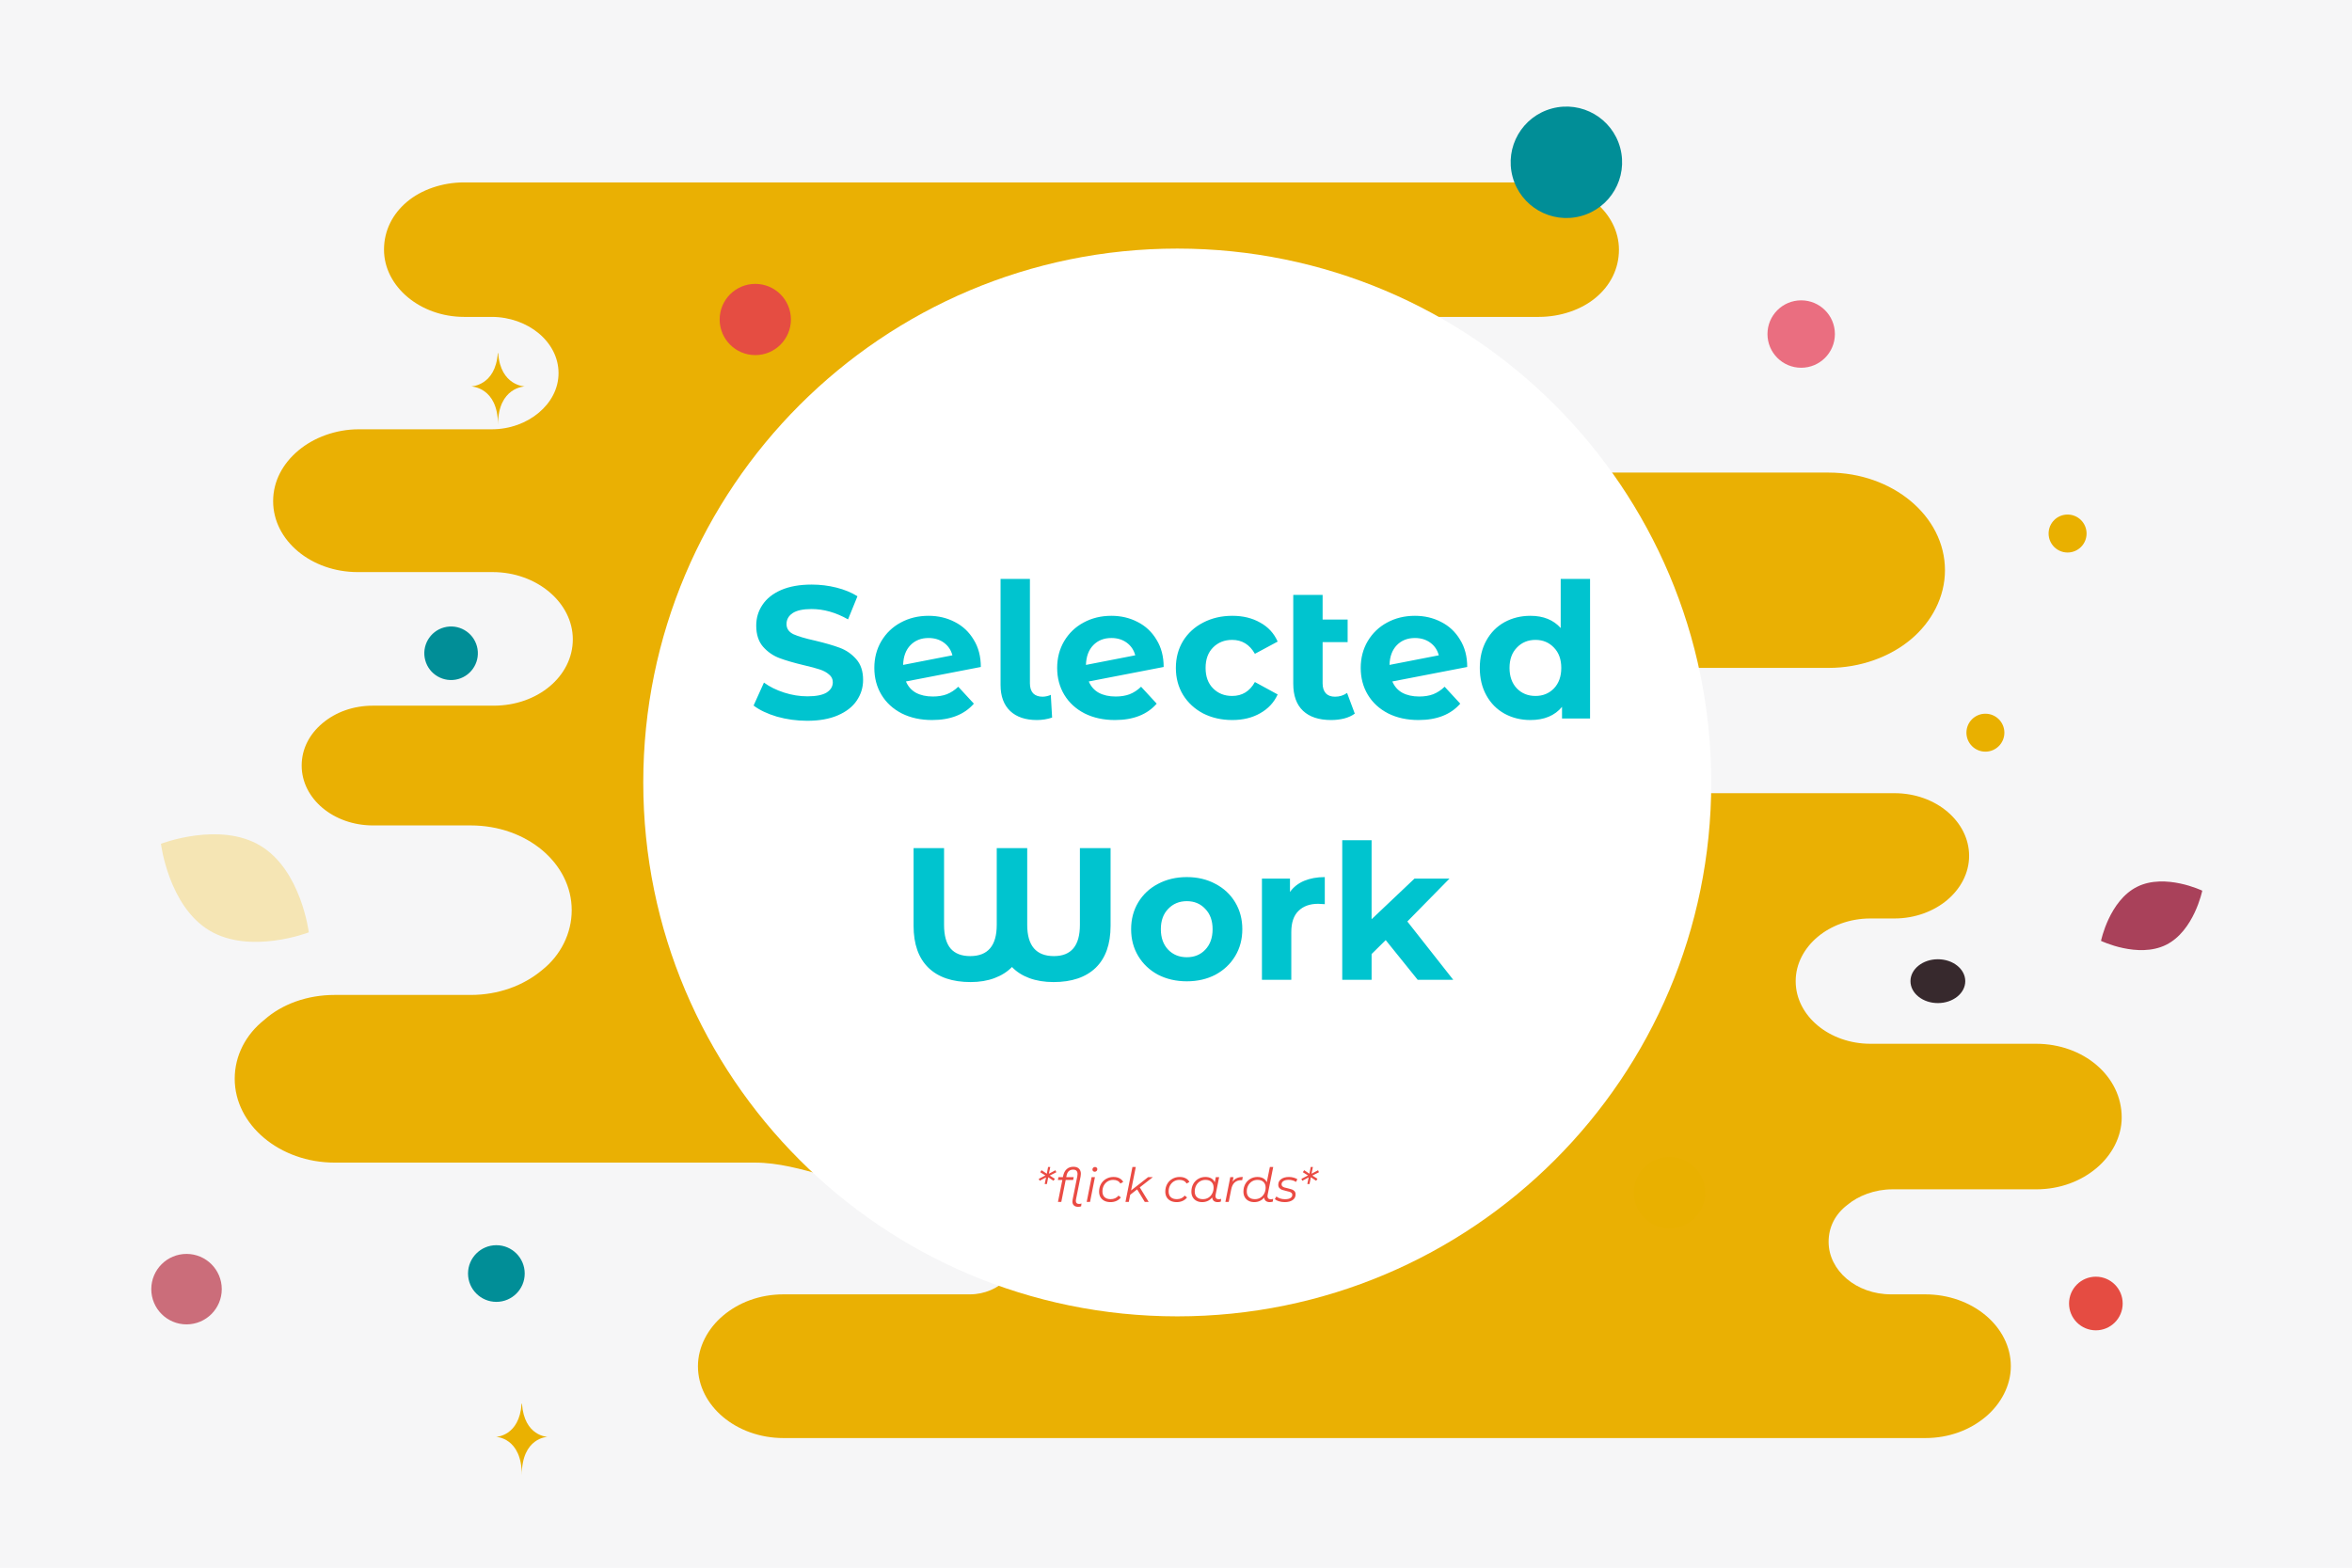<svg width="900" height="600" viewBox="0 0 900 600" fill="none" xmlns="http://www.w3.org/2000/svg">
<rect width="900" height="600" fill="#F6F6F7"/>
<path d="M0 0H900V600H0V0Z" fill="#F6F6F7"/>
<path d="M779.112 399.48H715.685C700.143 399.48 687.122 388.902 687.122 375.504C687.122 368.805 690.482 362.811 695.523 358.579C700.563 354.348 707.704 351.528 715.685 351.528H724.926C732.907 351.528 740.048 348.707 745.088 344.476C750.129 340.245 753.489 334.251 753.489 327.551C753.489 314.506 740.888 303.575 724.926 303.575H531.198C526.136 303.575 522.883 297.354 522.883 292.292C522.883 279.599 510.702 269.374 495.58 269.374H423.487C421.678 269.352 419.95 268.618 418.679 267.331C417.407 266.044 416.694 264.308 416.694 262.499C416.694 260.689 417.407 258.953 418.679 257.666C419.95 256.379 421.678 255.645 423.487 255.623H699.723C711.905 255.623 723.246 251.392 731.227 244.693C739.208 237.993 744.248 228.473 744.248 218.248C744.248 197.445 724.086 180.874 699.723 180.874H557.051C534.665 180.874 512.506 163.597 490.12 163.597H410.464C398.78 163.597 389.308 154.125 389.308 142.441C389.308 130.757 398.78 121.286 410.464 121.286H588.831C597.232 121.286 605.213 118.465 610.673 113.881C616.134 109.298 619.494 102.951 619.494 95.547C619.494 81.443 605.633 69.807 588.831 69.807H177.604C169.203 69.807 161.223 72.628 155.762 77.212C150.301 81.796 146.941 88.142 146.941 95.547C146.941 109.65 160.802 121.286 177.604 121.286H188.106C201.967 121.286 213.728 130.806 213.728 142.794C213.728 148.788 210.788 154.077 206.168 157.955C201.547 161.834 195.246 164.302 188.106 164.302H137.28C128.459 164.302 120.058 167.475 114.177 172.412C108.297 177.348 104.516 184.047 104.516 191.804C104.516 206.965 119.218 218.954 136.86 218.954H188.526C205.327 218.954 219.189 230.589 219.189 244.693C219.189 251.744 215.829 258.091 210.368 262.675C204.907 267.258 197.347 270.079 188.946 270.079H142.74C135.18 270.079 128.459 272.547 123.418 276.778C118.378 281.009 115.437 286.651 115.437 292.998C115.437 305.691 127.619 315.916 142.74 315.916H180.125C201.547 315.916 218.769 330.372 218.769 348.354C218.769 357.169 214.569 365.631 207.428 371.273C200.287 377.267 190.626 380.793 180.125 380.793H128.039C117.538 380.793 107.876 384.319 101.156 390.313C94.015 395.954 89.814 404.064 89.814 412.878C89.814 430.508 107.036 444.964 128.039 444.964H288.871C306.633 444.964 324.081 454.837 341.843 454.837H371.134C382.332 454.837 391.408 463.914 391.408 475.111C391.408 486.308 382.332 495.385 371.135 495.385H299.838C290.597 495.385 282.616 498.558 276.736 503.494C270.855 508.431 267.074 515.482 267.074 522.887C267.074 538.048 281.776 550.389 299.838 550.389H736.687C745.928 550.389 753.909 547.215 759.79 542.279C765.671 537.343 769.451 530.291 769.451 522.887C769.451 507.725 754.749 495.385 736.687 495.385H723.666C710.224 495.385 699.723 486.217 699.723 475.287C699.723 469.646 702.244 464.709 706.864 461.183C711.065 457.657 717.365 455.189 724.086 455.189H779.112C788.353 455.189 796.334 452.016 802.215 447.08C808.096 442.143 811.876 435.092 811.876 427.687C811.876 411.821 797.174 399.48 779.112 399.48Z" fill="#EAB003"/>
<path d="M828.853 361.618C818.156 366.924 803.958 360.101 803.958 360.101C803.958 360.101 807.113 344.678 817.816 339.379C828.513 334.073 842.705 340.888 842.705 340.888C842.705 340.888 839.55 356.311 828.853 361.618Z" fill="#A9415A"/>
<path d="M80.133 356.131C95.753 365.493 118.163 356.839 118.163 356.839C118.163 356.839 115.233 333.01 99.603 323.658C83.983 314.297 61.583 322.94 61.583 322.94C61.583 322.94 64.513 346.77 80.133 356.131Z" fill="#F5E5B4"/>
<path d="M791.169 196.934C787.157 196.934 783.905 200.186 783.905 204.198C783.905 208.21 787.157 211.462 791.169 211.462C795.181 211.462 798.433 208.21 798.433 204.198C798.433 200.186 795.181 196.934 791.169 196.934Z" fill="#E9B000"/>
<path d="M638.854 442.808C631.309 442.808 625.192 448.925 625.192 456.47C625.192 464.015 631.309 470.132 638.854 470.132C646.399 470.132 652.516 464.015 652.516 456.47C652.516 448.925 646.399 442.808 638.854 442.808Z" fill="#E9B000"/>
<path d="M189.938 498.263C183.948 498.263 179.093 493.408 179.093 487.418C179.093 481.429 183.948 476.573 189.938 476.573C195.927 476.573 200.783 481.429 200.783 487.418C200.783 493.408 195.927 498.263 189.938 498.263Z" fill="#018E97"/>
<path d="M759.721 287.68C755.711 287.68 752.46 284.429 752.46 280.419C752.46 276.409 755.711 273.158 759.721 273.158C763.731 273.158 766.982 276.409 766.982 280.419C766.982 284.429 763.731 287.68 759.721 287.68Z" fill="#E9B000"/>
<path d="M71.375 506.879C63.927 506.879 57.89 500.842 57.89 493.394C57.89 485.947 63.927 479.909 71.375 479.909C78.823 479.909 84.86 485.947 84.86 493.394C84.86 500.842 78.823 506.879 71.375 506.879Z" fill="#CB6D7A"/>
<path d="M801.988 509.152C796.32 509.152 791.725 504.557 791.725 498.889C791.725 493.221 796.32 488.626 801.988 488.626C807.656 488.626 812.251 493.221 812.251 498.889C812.251 504.557 807.656 509.152 801.988 509.152Z" fill="#E54C42"/>
<path d="M689.229 140.748C682.104 140.748 676.329 134.973 676.329 127.848C676.329 120.724 682.104 114.948 689.229 114.948C696.353 114.948 702.129 120.724 702.129 127.848C702.129 134.973 696.353 140.748 689.229 140.748Z" fill="#EA6E80"/>
<path d="M182.506 247.369C183.971 252.835 180.727 258.453 175.261 259.918C169.795 261.382 164.177 258.139 162.713 252.673C161.248 247.207 164.492 241.589 169.958 240.124C175.424 238.659 181.042 241.903 182.506 247.369Z" fill="#018E97"/>
<path d="M289.013 135.91C281.485 135.91 275.382 129.807 275.382 122.279C275.382 114.751 281.485 108.648 289.013 108.648C296.541 108.648 302.644 114.751 302.644 122.279C302.644 129.807 296.541 135.91 289.013 135.91Z" fill="#E54D42"/>
<path d="M741.533 383.91C735.742 383.91 731.048 380.154 731.048 375.522C731.048 370.889 735.742 367.134 741.533 367.134C747.324 367.134 752.018 370.889 752.018 375.522C752.018 380.154 747.324 383.91 741.533 383.91Z" fill="#37292D"/>
<path d="M619.979 56.597C623.027 67.973 616.277 79.666 604.901 82.714C593.525 85.762 581.833 79.011 578.784 67.635C575.736 56.26 582.487 44.567 593.863 41.519C605.238 38.471 616.931 45.222 619.979 56.597Z" fill="#018E97"/>
<path d="M190.484 135.17H190.633C191.518 147.702 200.838 147.895 200.838 147.895C200.838 147.895 190.561 148.095 190.561 162.576C190.561 148.095 180.283 147.895 180.283 147.895C180.283 147.895 189.599 147.702 190.484 135.17ZM199.593 537.24H199.736C200.585 549.735 209.534 549.927 209.534 549.927C209.534 549.927 199.666 550.127 199.666 564.565C199.666 550.127 189.799 549.927 189.799 549.927C189.799 549.927 198.744 549.735 199.593 537.24Z" fill="#EAB101"/>
<path fill-rule="evenodd" clip-rule="evenodd" d="M450.481 462.941C540.761 462.941 613.948 389.754 613.948 299.474C613.948 209.194 540.761 136.008 450.481 136.008C360.201 136.008 287.014 209.194 287.014 299.474C287.014 389.754 360.201 462.941 450.481 462.941ZM450.481 503.808C563.331 503.808 654.814 412.324 654.814 299.474C654.814 186.624 563.331 95.141 450.481 95.141C337.631 95.141 246.148 186.624 246.148 299.474C246.148 412.324 337.631 503.808 450.481 503.808Z" fill="white"/>
<path d="M451.638 468.339C547.454 468.339 625.129 390.664 625.129 294.848C625.129 199.031 547.454 121.357 451.638 121.357C355.822 121.357 278.147 199.031 278.147 294.848C278.147 390.664 355.822 468.339 451.638 468.339Z" fill="white"/>
<path d="M308.884 275.864C304.9 275.864 301.036 275.336 297.292 274.28C293.596 273.176 290.62 271.76 288.364 270.032L292.324 261.248C294.484 262.832 297.052 264.104 300.028 265.064C303.004 266.024 305.98 266.504 308.956 266.504C312.268 266.504 314.716 266.024 316.3 265.064C317.884 264.056 318.676 262.736 318.676 261.104C318.676 259.904 318.196 258.92 317.236 258.152C316.324 257.336 315.124 256.688 313.636 256.208C312.196 255.728 310.228 255.2 307.732 254.624C303.892 253.712 300.748 252.8 298.3 251.888C295.852 250.976 293.74 249.512 291.964 247.496C290.236 245.48 289.372 242.792 289.372 239.432C289.372 236.504 290.164 233.864 291.748 231.512C293.332 229.112 295.708 227.216 298.876 225.824C302.092 224.432 306.004 223.736 310.612 223.736C313.828 223.736 316.972 224.12 320.044 224.888C323.116 225.656 325.804 226.76 328.108 228.2L324.508 237.056C319.852 234.416 315.196 233.096 310.54 233.096C307.276 233.096 304.852 233.624 303.268 234.68C301.732 235.736 300.964 237.128 300.964 238.856C300.964 240.584 301.852 241.88 303.628 242.744C305.452 243.56 308.212 244.376 311.908 245.192C315.748 246.104 318.892 247.016 321.34 247.928C323.788 248.84 325.876 250.28 327.604 252.248C329.38 254.216 330.268 256.88 330.268 260.24C330.268 263.12 329.452 265.76 327.82 268.16C326.236 270.512 323.836 272.384 320.62 273.776C317.404 275.168 313.492 275.864 308.884 275.864ZM356.958 266.576C358.974 266.576 360.75 266.288 362.286 265.712C363.87 265.088 365.334 264.128 366.678 262.832L372.654 269.312C369.006 273.488 363.678 275.576 356.67 275.576C352.302 275.576 348.438 274.736 345.078 273.056C341.718 271.328 339.126 268.952 337.302 265.928C335.478 262.904 334.566 259.472 334.566 255.632C334.566 251.84 335.454 248.432 337.23 245.408C339.054 242.336 341.526 239.96 344.646 238.28C347.814 236.552 351.366 235.688 355.302 235.688C358.998 235.688 362.358 236.48 365.382 238.064C368.406 239.6 370.806 241.856 372.582 244.832C374.406 247.76 375.318 251.24 375.318 255.272L346.662 260.816C347.478 262.736 348.75 264.176 350.478 265.136C352.254 266.096 354.414 266.576 356.958 266.576ZM355.302 244.184C352.47 244.184 350.166 245.096 348.39 246.92C346.614 248.744 345.678 251.264 345.582 254.48L364.446 250.808C363.918 248.792 362.838 247.184 361.206 245.984C359.574 244.784 357.606 244.184 355.302 244.184ZM396.764 275.576C392.396 275.576 388.988 274.424 386.54 272.12C384.092 269.768 382.868 266.456 382.868 262.184V221.576H394.1V261.536C394.1 263.168 394.508 264.44 395.324 265.352C396.188 266.216 397.388 266.648 398.924 266.648C399.5 266.648 400.076 266.576 400.652 266.432C401.276 266.288 401.756 266.12 402.092 265.928L402.596 274.64C400.724 275.264 398.78 275.576 396.764 275.576ZM426.919 266.576C428.935 266.576 430.711 266.288 432.247 265.712C433.831 265.088 435.295 264.128 436.639 262.832L442.615 269.312C438.967 273.488 433.639 275.576 426.631 275.576C422.263 275.576 418.399 274.736 415.039 273.056C411.679 271.328 409.087 268.952 407.263 265.928C405.439 262.904 404.527 259.472 404.527 255.632C404.527 251.84 405.415 248.432 407.191 245.408C409.015 242.336 411.487 239.96 414.607 238.28C417.775 236.552 421.327 235.688 425.263 235.688C428.959 235.688 432.319 236.48 435.343 238.064C438.367 239.6 440.767 241.856 442.543 244.832C444.367 247.76 445.279 251.24 445.279 255.272L416.623 260.816C417.439 262.736 418.711 264.176 420.439 265.136C422.215 266.096 424.375 266.576 426.919 266.576ZM425.263 244.184C422.431 244.184 420.127 245.096 418.351 246.92C416.575 248.744 415.639 251.264 415.543 254.48L434.407 250.808C433.879 248.792 432.799 247.184 431.167 245.984C429.535 244.784 427.567 244.184 425.263 244.184ZM471.549 275.576C467.421 275.576 463.701 274.736 460.389 273.056C457.125 271.328 454.557 268.952 452.685 265.928C450.861 262.904 449.949 259.472 449.949 255.632C449.949 251.792 450.861 248.36 452.685 245.336C454.557 242.312 457.125 239.96 460.389 238.28C463.701 236.552 467.421 235.688 471.549 235.688C475.629 235.688 479.181 236.552 482.205 238.28C485.277 239.96 487.509 242.384 488.901 245.552L480.189 250.232C478.173 246.68 475.269 244.904 471.477 244.904C468.549 244.904 466.125 245.864 464.205 247.784C462.285 249.704 461.325 252.32 461.325 255.632C461.325 258.944 462.285 261.56 464.205 263.48C466.125 265.4 468.549 266.36 471.477 266.36C475.317 266.36 478.221 264.584 480.189 261.032L488.901 265.784C487.509 268.856 485.277 271.256 482.205 272.984C479.181 274.712 475.629 275.576 471.549 275.576ZM518.414 273.128C517.31 273.944 515.942 274.568 514.31 275C512.726 275.384 511.07 275.576 509.342 275.576C504.686 275.576 501.11 274.4 498.614 272.048C496.118 269.696 494.87 266.24 494.87 261.68V227.696H506.102V237.128H515.678V245.768H506.102V261.536C506.102 263.168 506.51 264.44 507.326 265.352C508.142 266.216 509.318 266.648 510.854 266.648C512.582 266.648 514.118 266.168 515.462 265.208L518.414 273.128ZM543.075 266.576C545.091 266.576 546.867 266.288 548.403 265.712C549.987 265.088 551.451 264.128 552.795 262.832L558.771 269.312C555.123 273.488 549.795 275.576 542.787 275.576C538.419 275.576 534.555 274.736 531.195 273.056C527.835 271.328 525.243 268.952 523.419 265.928C521.595 262.904 520.683 259.472 520.683 255.632C520.683 251.84 521.571 248.432 523.347 245.408C525.171 242.336 527.643 239.96 530.763 238.28C533.931 236.552 537.483 235.688 541.419 235.688C545.115 235.688 548.475 236.48 551.499 238.064C554.523 239.6 556.923 241.856 558.699 244.832C560.523 247.76 561.435 251.24 561.435 255.272L532.779 260.816C533.595 262.736 534.867 264.176 536.595 265.136C538.371 266.096 540.531 266.576 543.075 266.576ZM541.419 244.184C538.587 244.184 536.283 245.096 534.507 246.92C532.731 248.744 531.795 251.264 531.699 254.48L550.563 250.808C550.035 248.792 548.955 247.184 547.323 245.984C545.691 244.784 543.723 244.184 541.419 244.184ZM608.441 221.576V275H597.713V270.536C594.929 273.896 590.897 275.576 585.617 275.576C581.969 275.576 578.657 274.76 575.681 273.128C572.753 271.496 570.449 269.168 568.769 266.144C567.089 263.12 566.249 259.616 566.249 255.632C566.249 251.648 567.089 248.144 568.769 245.12C570.449 242.096 572.753 239.768 575.681 238.136C578.657 236.504 581.969 235.688 585.617 235.688C590.561 235.688 594.425 237.248 597.209 240.368V221.576H608.441ZM587.561 266.36C590.393 266.36 592.745 265.4 594.617 263.48C596.489 261.512 597.425 258.896 597.425 255.632C597.425 252.368 596.489 249.776 594.617 247.856C592.745 245.888 590.393 244.904 587.561 244.904C584.681 244.904 582.305 245.888 580.433 247.856C578.561 249.776 577.625 252.368 577.625 255.632C577.625 258.896 578.561 261.512 580.433 263.48C582.305 265.4 584.681 266.36 587.561 266.36ZM424.967 324.6V354.336C424.967 361.344 423.071 366.696 419.279 370.392C415.487 374.04 410.111 375.864 403.151 375.864C399.695 375.864 396.599 375.36 393.863 374.352C391.175 373.344 388.967 371.928 387.239 370.104C385.463 371.928 383.231 373.344 380.543 374.352C377.855 375.36 374.807 375.864 371.399 375.864C364.439 375.864 359.063 374.04 355.271 370.392C351.479 366.696 349.583 361.344 349.583 354.336V324.6H361.247V353.976C361.247 358.056 362.087 361.08 363.767 363.048C365.447 364.968 367.943 365.928 371.255 365.928C378.023 365.928 381.407 361.944 381.407 353.976V324.6H393.071V353.976C393.071 361.944 396.479 365.928 403.295 365.928C409.919 365.928 413.231 361.944 413.231 353.976V324.6H424.967ZM454.139 375.576C450.059 375.576 446.387 374.736 443.123 373.056C439.907 371.328 437.387 368.952 435.563 365.928C433.739 362.904 432.827 359.472 432.827 355.632C432.827 351.792 433.739 348.36 435.563 345.336C437.387 342.312 439.907 339.96 443.123 338.28C446.387 336.552 450.059 335.688 454.139 335.688C458.219 335.688 461.867 336.552 465.083 338.28C468.299 339.96 470.819 342.312 472.643 345.336C474.467 348.36 475.379 351.792 475.379 355.632C475.379 359.472 474.467 362.904 472.643 365.928C470.819 368.952 468.299 371.328 465.083 373.056C461.867 374.736 458.219 375.576 454.139 375.576ZM454.139 366.36C457.019 366.36 459.371 365.4 461.195 363.48C463.067 361.512 464.003 358.896 464.003 355.632C464.003 352.368 463.067 349.776 461.195 347.856C459.371 345.888 457.019 344.904 454.139 344.904C451.259 344.904 448.883 345.888 447.011 347.856C445.139 349.776 444.203 352.368 444.203 355.632C444.203 358.896 445.139 361.512 447.011 363.48C448.883 365.4 451.259 366.36 454.139 366.36ZM493.615 341.376C494.959 339.504 496.759 338.088 499.015 337.128C501.319 336.168 503.959 335.688 506.935 335.688V346.056C505.687 345.96 504.847 345.912 504.415 345.912C501.199 345.912 498.679 346.824 496.855 348.648C495.031 350.424 494.119 353.112 494.119 356.712V375H482.887V336.264H493.615V341.376ZM530.246 359.808L524.846 365.136V375H513.614V321.576H524.846V351.816L541.262 336.264H554.654L538.526 352.68L556.094 375H542.486L530.246 359.808Z" fill="#00C4CF"/>
<path d="M401.699 449.92L403.643 451.162L403.139 451.918L401.105 450.568L400.601 453.16H399.755L400.277 450.622L397.829 451.918L397.487 451.18L400.025 449.884L398.045 448.642L398.549 447.868L400.565 449.218L401.051 446.644H401.897L401.357 449.218L403.877 447.886L404.201 448.66L401.699 449.92ZM412.914 460.792C413.262 460.792 413.568 460.732 413.832 460.612L413.706 461.692C413.346 461.824 412.956 461.89 412.536 461.89C411.852 461.89 411.318 461.71 410.934 461.35C410.55 460.99 410.358 460.492 410.358 459.856C410.358 459.652 410.388 459.4 410.448 459.1L412.23 450.226C412.29 449.866 412.32 449.572 412.32 449.344C412.32 448.216 411.762 447.652 410.646 447.652C409.95 447.652 409.386 447.85 408.954 448.246C408.534 448.63 408.246 449.242 408.09 450.082L408 450.532H410.844L410.646 451.612H407.784L406.11 460H404.832L406.506 451.612H404.814L405.012 450.532H406.722L406.794 450.154C407.034 448.966 407.49 448.072 408.162 447.472C408.834 446.86 409.692 446.554 410.736 446.554C411.672 446.554 412.38 446.794 412.86 447.274C413.352 447.742 413.598 448.402 413.598 449.254C413.598 449.59 413.562 449.938 413.49 450.298L411.744 459.01C411.696 459.298 411.672 459.496 411.672 459.604C411.672 460.396 412.086 460.792 412.914 460.792ZM417.702 450.532H418.98L417.108 460H415.83L417.702 450.532ZM418.89 448.462C418.638 448.462 418.428 448.378 418.26 448.21C418.104 448.042 418.026 447.844 418.026 447.616C418.026 447.34 418.116 447.112 418.296 446.932C418.488 446.74 418.728 446.644 419.016 446.644C419.268 446.644 419.478 446.728 419.646 446.896C419.814 447.052 419.898 447.238 419.898 447.454C419.898 447.742 419.802 447.982 419.61 448.174C419.418 448.366 419.178 448.462 418.89 448.462ZM424.948 460.09C424.06 460.09 423.286 459.928 422.626 459.604C421.966 459.268 421.456 458.8 421.096 458.2C420.748 457.588 420.574 456.88 420.574 456.076C420.574 455.008 420.808 454.048 421.276 453.196C421.744 452.344 422.398 451.678 423.238 451.198C424.078 450.706 425.026 450.46 426.082 450.46C426.958 450.46 427.708 450.622 428.332 450.946C428.968 451.258 429.46 451.726 429.808 452.35L428.728 452.98C428.188 452.044 427.27 451.576 425.974 451.576C425.194 451.576 424.486 451.768 423.85 452.152C423.226 452.536 422.734 453.064 422.374 453.736C422.026 454.408 421.852 455.17 421.852 456.022C421.852 456.946 422.122 457.666 422.662 458.182C423.214 458.698 423.994 458.956 425.002 458.956C425.614 458.956 426.178 458.842 426.694 458.614C427.222 458.374 427.654 458.032 427.99 457.588L428.908 458.29C428.488 458.854 427.924 459.298 427.216 459.622C426.52 459.934 425.764 460.09 424.948 460.09ZM436.138 454.438L439.54 460H438.046L435.13 455.212L432.484 457.264L431.944 460H430.666L433.33 446.644H434.608L432.808 455.626L439.324 450.532H441.142L436.138 454.438ZM450.278 460.09C449.39 460.09 448.616 459.928 447.956 459.604C447.296 459.268 446.786 458.8 446.426 458.2C446.078 457.588 445.904 456.88 445.904 456.076C445.904 455.008 446.138 454.048 446.606 453.196C447.074 452.344 447.728 451.678 448.568 451.198C449.408 450.706 450.356 450.46 451.412 450.46C452.288 450.46 453.038 450.622 453.662 450.946C454.298 451.258 454.79 451.726 455.138 452.35L454.058 452.98C453.518 452.044 452.6 451.576 451.304 451.576C450.524 451.576 449.816 451.768 449.18 452.152C448.556 452.536 448.064 453.064 447.704 453.736C447.356 454.408 447.182 455.17 447.182 456.022C447.182 456.946 447.452 457.666 447.992 458.182C448.544 458.698 449.324 458.956 450.332 458.956C450.944 458.956 451.508 458.842 452.024 458.614C452.552 458.374 452.984 458.032 453.32 457.588L454.238 458.29C453.818 458.854 453.254 459.298 452.546 459.622C451.85 459.934 451.094 460.09 450.278 460.09ZM466.365 458.992C466.701 458.992 467.001 458.938 467.265 458.83L467.157 459.892C466.797 460.024 466.401 460.09 465.969 460.09C465.333 460.09 464.829 459.934 464.457 459.622C464.097 459.298 463.893 458.86 463.845 458.308C463.401 458.872 462.849 459.31 462.189 459.622C461.529 459.934 460.803 460.09 460.011 460.09C459.207 460.09 458.493 459.928 457.869 459.604C457.245 459.28 456.759 458.818 456.411 458.218C456.063 457.606 455.889 456.892 455.889 456.076C455.889 455.008 456.117 454.048 456.573 453.196C457.041 452.344 457.683 451.678 458.499 451.198C459.315 450.706 460.227 450.46 461.235 450.46C462.135 450.46 462.891 450.64 463.503 451C464.115 451.348 464.559 451.852 464.835 452.512L465.231 450.532H466.509L465.159 457.264C465.123 457.456 465.105 457.636 465.105 457.804C465.105 458.188 465.213 458.482 465.429 458.686C465.645 458.89 465.957 458.992 466.365 458.992ZM460.281 458.956C461.061 458.956 461.763 458.77 462.387 458.398C463.011 458.014 463.497 457.486 463.845 456.814C464.205 456.13 464.385 455.368 464.385 454.528C464.385 453.604 464.109 452.884 463.557 452.368C463.017 451.84 462.255 451.576 461.271 451.576C460.491 451.576 459.789 451.768 459.165 452.152C458.541 452.536 458.049 453.07 457.689 453.754C457.341 454.426 457.167 455.182 457.167 456.022C457.167 456.946 457.437 457.666 457.977 458.182C458.529 458.698 459.297 458.956 460.281 458.956ZM471.671 452.26C472.091 451.648 472.619 451.198 473.255 450.91C473.891 450.61 474.659 450.46 475.559 450.46L475.325 451.702L474.965 451.684C473.945 451.684 473.105 451.978 472.445 452.566C471.797 453.154 471.359 454.03 471.131 455.194L470.177 460H468.899L470.771 450.532H471.995L471.671 452.26ZM485.075 457.264C485.027 457.528 485.003 457.714 485.003 457.822C485.003 458.206 485.111 458.5 485.327 458.704C485.543 458.896 485.855 458.992 486.263 458.992C486.599 458.992 486.899 458.938 487.163 458.83L487.055 459.892C486.695 460.024 486.299 460.09 485.867 460.09C485.255 460.09 484.757 459.94 484.373 459.64C484.001 459.328 483.785 458.902 483.725 458.362C483.269 458.914 482.717 459.34 482.069 459.64C481.433 459.94 480.719 460.09 479.927 460.09C479.123 460.09 478.409 459.928 477.785 459.604C477.161 459.28 476.675 458.818 476.327 458.218C475.979 457.606 475.805 456.892 475.805 456.076C475.805 455.008 476.033 454.048 476.489 453.196C476.957 452.344 477.599 451.678 478.415 451.198C479.231 450.706 480.143 450.46 481.151 450.46C482.051 450.46 482.801 450.634 483.401 450.982C484.013 451.33 484.457 451.834 484.733 452.494L485.921 446.644H487.199L485.075 457.264ZM480.197 458.956C480.977 458.956 481.679 458.77 482.303 458.398C482.927 458.014 483.413 457.486 483.761 456.814C484.121 456.13 484.301 455.368 484.301 454.528C484.301 453.604 484.025 452.884 483.473 452.368C482.933 451.84 482.171 451.576 481.187 451.576C480.407 451.576 479.705 451.768 479.081 452.152C478.457 452.536 477.965 453.07 477.605 453.754C477.257 454.426 477.083 455.182 477.083 456.022C477.083 456.946 477.353 457.666 477.893 458.182C478.445 458.698 479.213 458.956 480.197 458.956ZM491.569 460.09C490.813 460.09 490.087 459.982 489.391 459.766C488.707 459.55 488.179 459.274 487.807 458.938L488.419 457.93C488.779 458.242 489.253 458.494 489.841 458.686C490.429 458.878 491.047 458.974 491.695 458.974C492.595 458.974 493.285 458.83 493.765 458.542C494.257 458.242 494.503 457.822 494.503 457.282C494.503 456.982 494.401 456.742 494.197 456.562C494.005 456.382 493.765 456.244 493.477 456.148C493.189 456.052 492.769 455.944 492.217 455.824C491.557 455.68 491.023 455.536 490.615 455.392C490.207 455.248 489.859 455.02 489.571 454.708C489.283 454.396 489.139 453.964 489.139 453.412C489.139 452.512 489.511 451.798 490.255 451.27C490.999 450.73 491.995 450.46 493.243 450.46C493.855 450.46 494.449 450.544 495.025 450.712C495.613 450.868 496.087 451.078 496.447 451.342L495.907 452.368C495.547 452.104 495.121 451.906 494.629 451.774C494.149 451.63 493.651 451.558 493.135 451.558C492.271 451.558 491.599 451.714 491.119 452.026C490.639 452.338 490.399 452.758 490.399 453.286C490.399 453.598 490.501 453.85 490.705 454.042C490.909 454.234 491.161 454.378 491.461 454.474C491.773 454.57 492.193 454.672 492.721 454.78C493.369 454.924 493.891 455.068 494.287 455.212C494.695 455.344 495.043 455.566 495.331 455.878C495.619 456.19 495.763 456.61 495.763 457.138C495.763 458.062 495.379 458.788 494.611 459.316C493.855 459.832 492.841 460.09 491.569 460.09ZM502.193 449.92L504.137 451.162L503.633 451.918L501.599 450.568L501.095 453.16H500.249L500.771 450.622L498.323 451.918L497.981 451.18L500.519 449.884L498.539 448.642L499.043 447.868L501.059 449.218L501.545 446.644H502.391L501.851 449.218L504.371 447.886L504.695 448.66L502.193 449.92Z" fill="#EA4B43"/>
</svg>
